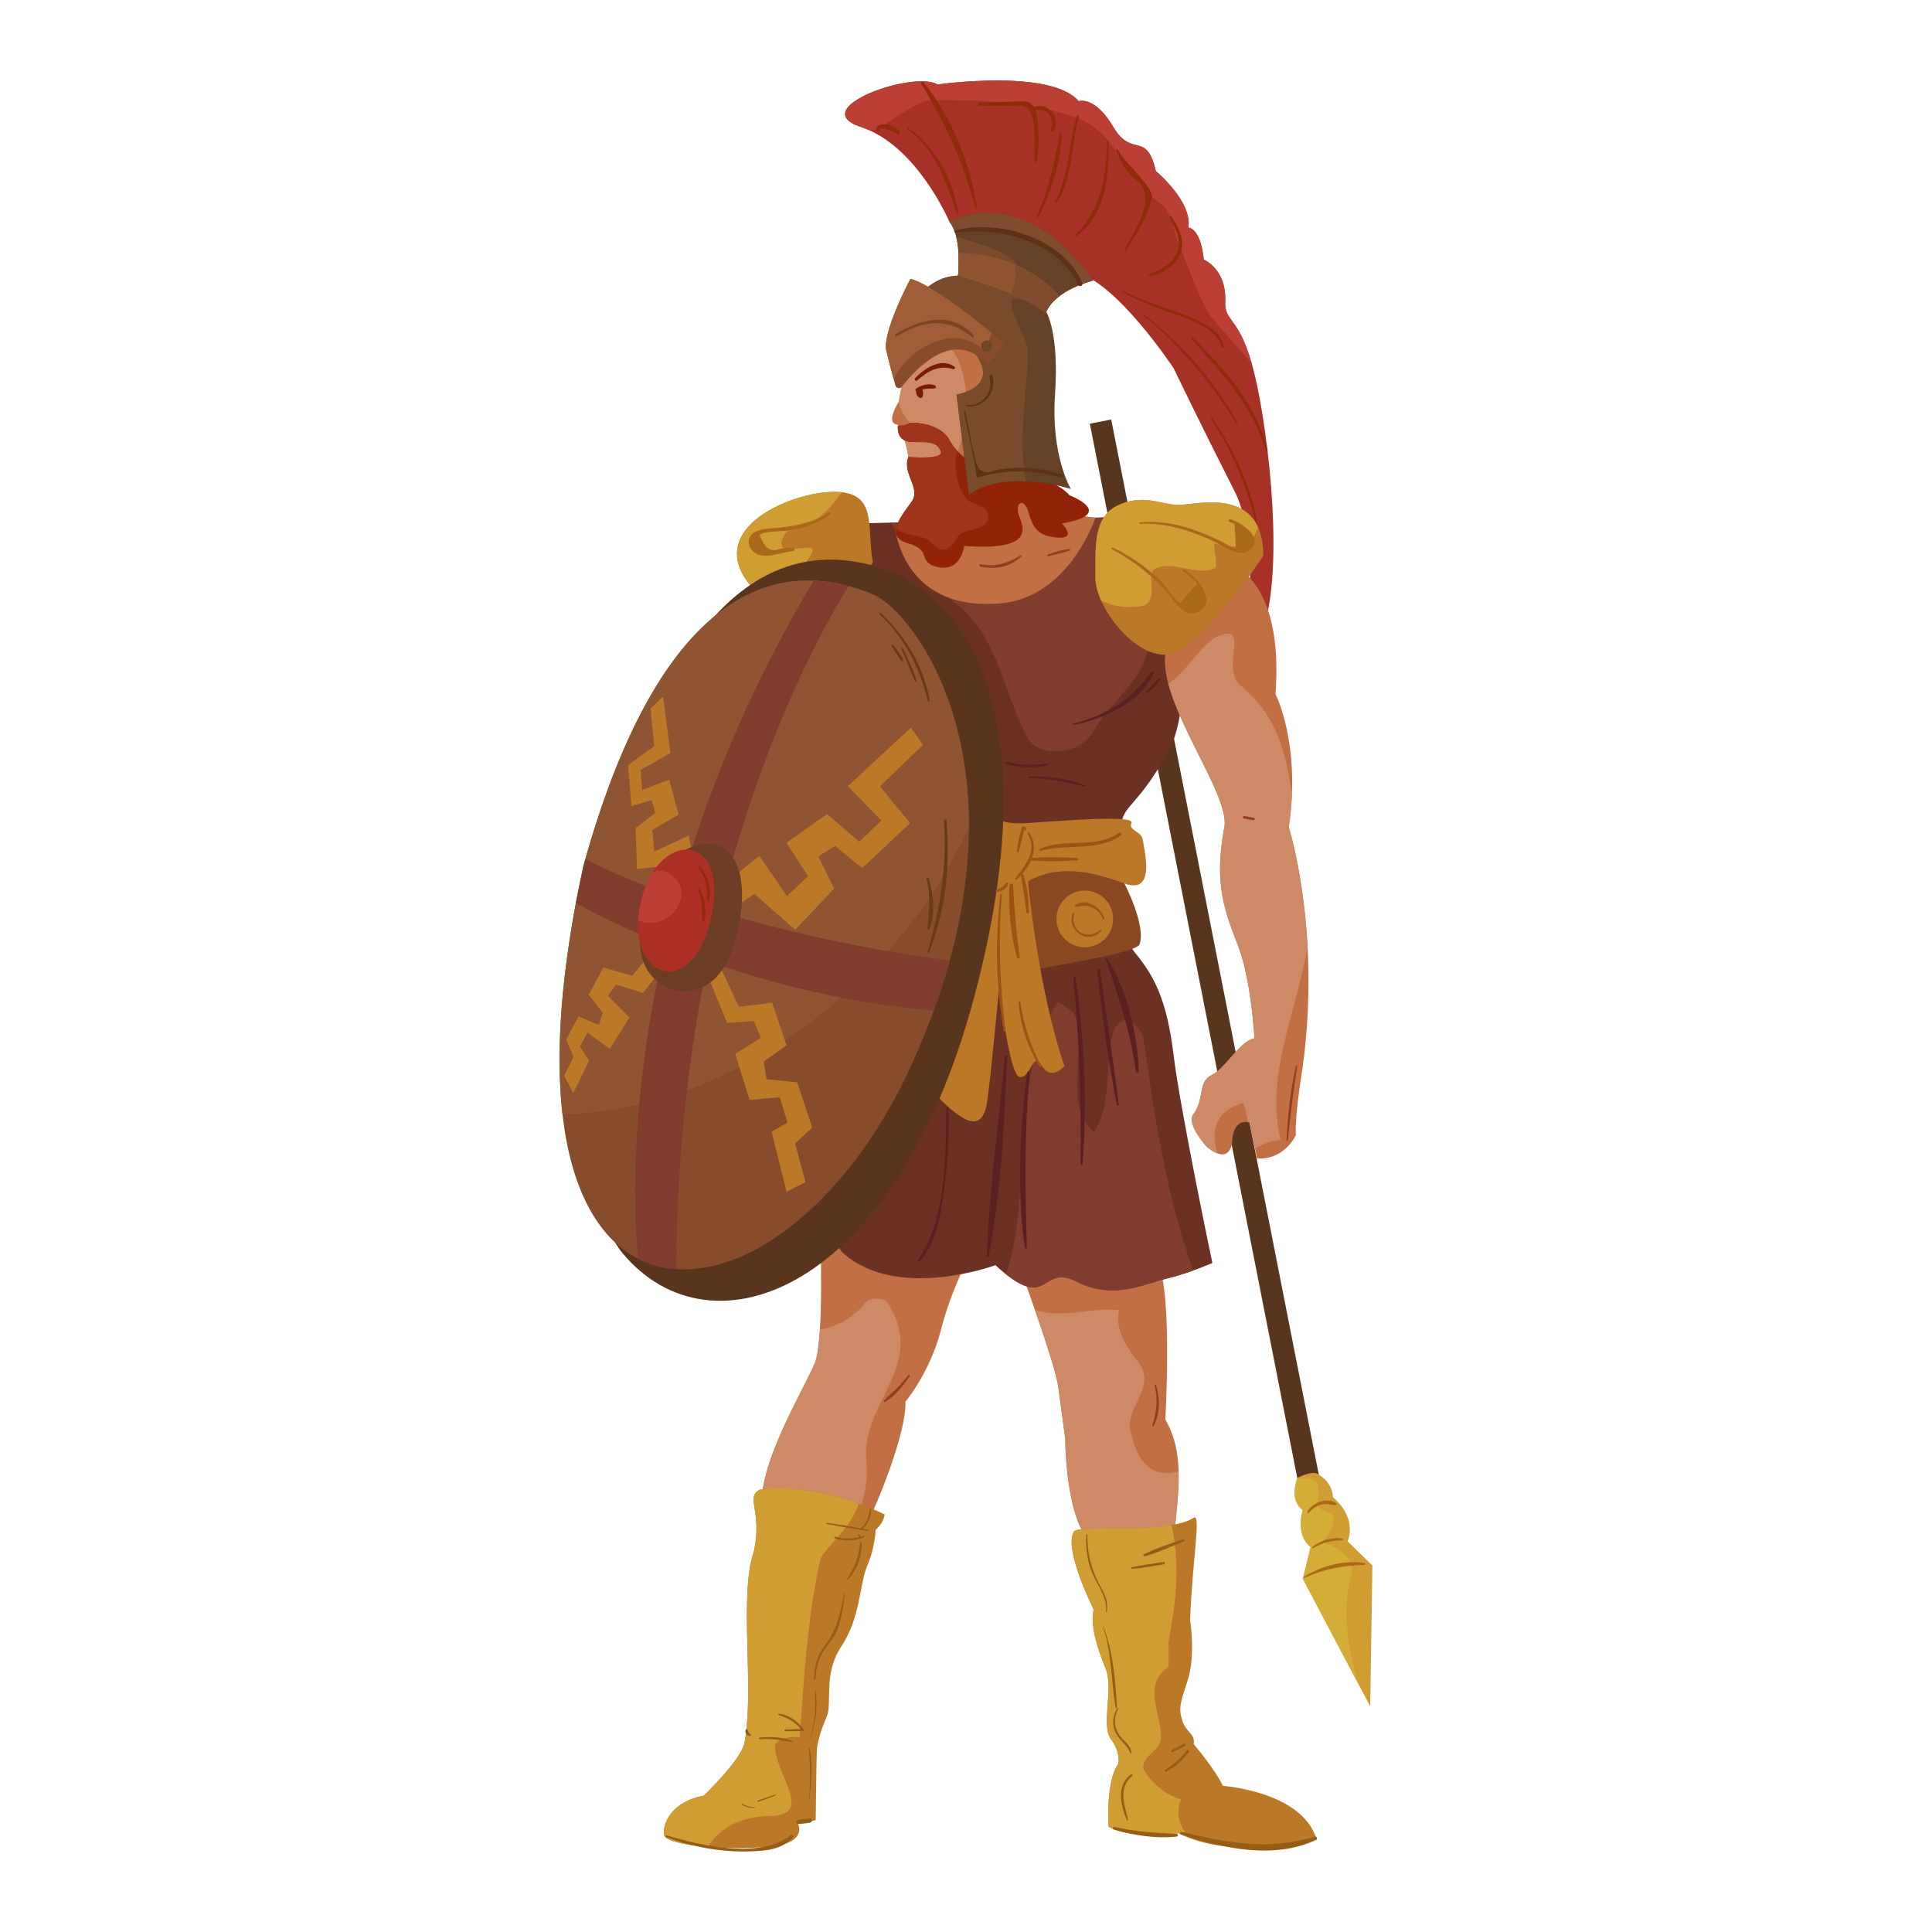 <?xml version="1.0" encoding="utf-8"?>
<!-- Designed by Vexels.com - 2019 All Rights Reserved - https://vexels.com/terms-and-conditions/  -->
<svg version="1.1" id="Layer_1" xmlns="http://www.w3.org/2000/svg" xmlns:xlink="http://www.w3.org/1999/xlink" x="0px" y="0px"
	 viewBox="0 0 1200 1200" enable-background="new 0 0 1200 1200" xml:space="preserve">
<g>
	<g>
		<g>
			
				<rect x="743.197" y="255.329" transform="matrix(0.981 -0.193 0.193 0.981 -101.431 156.125)" fill="#59351E" width="13.529" height="685.832"/>
			<path fill="#D09D33" d="M837.036,957.324c2.418-6.007,2.867-17.22-9.161-27.363c0,0,0.394-8.343-8.424-13.754
				c-3.458-3.698-13.465,1.644-13.465,1.644s-5.924,13.374,3.187,20.108c0,0-4.986,15.246,4.872,22.865l-4.827,19.802l41.83,79.208
				l1.393-87.461L837.036,957.324z"/>
			<path fill="#D4AD36" d="M844.069,1046.619c-6.613-21.869-10.832-44.579-4.943-68.132c2.574-10.296-7.722-18.018-18.018-20.592
				c5.148-5.148,10.379-15.297,5.148-18.018c-13.538-4.488-5.148-7.722-7.722-18.018c-1.873-3.745-7.828-4.752-12.918-3.048
				c-1.138,3.146-4.108,13.483,3.558,19.148c0,0-4.986,15.246,4.872,22.865l-4.827,19.802L844.069,1046.619z"/>
		</g>
		<g>
			<path fill="#A83127" d="M589.67,137.726c0,0-20-47.33-54.908-58.844s32.725-35.387,47.574-26.409c0,0,70.379-10.056,87.609,10.39
				c0,0,9.949-3.687,21.561,16.019c11.612,19.706,20.585,1.843,26.394,27.381c0,0,22.706,18.722,20.236,35.083
				c0,0,7.581,0.115,9.531,19.863c0,0,14.106,5.798,13.342,25.726c-0.721,13.95,9.296,8.742,18.202,45.398
				c8.906,36.656,19.643,127.654,3.161,164.183s4.976-50.991-15.533-91.337s-37.865-76.433-37.865-76.433
				s-36.371-55.106-61.725-59.718C641.895,164.415,589.67,137.726,589.67,137.726z"/>
			<path fill="#BC3F35" d="M576.575,62.136c28.314,0,59.202,0,90.091,10.296c25.74,7.722,30.888,36.036,54.054,54.054
				c7.722,5.148,7.722,18.018,12.87,28.314c5.148,12.87,10.296,28.314,18.018,41.184c8.457,10.336,17.596,19.988,25.923,29.954
				c-8.437-29.687-17.199-25.927-16.523-39.005c0.764-19.928-13.342-25.726-13.342-25.726c-1.949-19.748-9.531-19.863-9.531-19.863
				c2.47-16.361-20.236-35.083-20.236-35.083c-5.809-25.538-14.783-7.675-26.395-27.381c-11.611-19.706-21.561-16.019-21.561-16.019
				c-17.23-20.446-87.609-10.39-87.609-10.39c-14.633-8.847-80.516,14.204-49.032,25.897c-0.175-0.243-0.342-0.5-0.486-0.789
				c0.145,0.29,0.311,0.547,0.486,0.789c0.466,0.173,0.949,0.344,1.458,0.512c1.664,0.549,3.283,1.202,4.878,1.905
				c2.441-0.058,4.826-0.632,6.048-0.632C555.983,72.432,568.853,64.71,576.575,62.136z"/>
		</g>
		<g>
			<path fill="#C26F45" d="M633.513,787.63c0,0,21.66,58.516,23.77,73.595s4.361,32.574,4.361,32.574s0.015,37.867,10.78,57.583
				c10.765,19.715,54.349,25.083,57.636-5.23c3.286-30.313,3.469-47.382-6.257-64.526c0,0,4.588-77.548-4.562-97.166
				C710.092,764.843,633.513,787.63,633.513,787.63z"/>
			<path fill="#C26F45" d="M509.337,763.877c0,0,2.864,67.769-3.299,82.912s-36.758,65.007-32.432,91.17s60.7,17.837,68.198,1.502
				c7.498-16.335,21.307-52.659,20.566-68.8c0,0,15.268-18.276,22.018-44.481c6.75-26.205,18.479-47.453,18.479-47.453
				S529.446,731.414,509.337,763.877z"/>
			<path fill="#CE8966" d="M702.619,890.46c-5.148-15.444,15.527-27.805,5.231-43.249c-7.722-10.296-15.444-20.592-12.87-33.462
				c-16.281-2.035-35.776,5.571-52.132-0.054c6.148,17.648,13.27,39.205,14.435,47.53c2.11,15.079,4.361,32.574,4.361,32.574
				s0.015,37.867,10.78,57.583c10.766,19.715,54.35,25.083,57.636-5.23c1.388-12.801,2.21-23.223,1.978-32.303
				C713.743,918.96,705.951,905.453,702.619,890.46z"/>
			<path fill="#CE8966" d="M537.965,906.414c-2.574-36.036,38.61-59.202,12.87-97.813c-2.574-2.574-10.296-2.574-12.87,0
				c-8.009,10.011-17.583,15.334-28.708,17.211c-0.586,9.197-1.582,16.952-3.219,20.976c-6.163,15.143-36.758,65.007-32.432,91.17
				c3.218,19.459,35.214,19.833,54.492,12.03C536.841,935.768,539.663,918.301,537.965,906.414z"/>
		</g>
		<g>
			<path fill="#6B3123" d="M524.879,325.287l205.403-4.968c0,0,14.869,111.036-4.155,145.591
				c-19.024,34.555-27.906,33.861-29.444,45.168c-1.537,11.308-4.285,65.496,7.951,80.259
				c12.236,14.763,20.076,29.373,24.339,64.191c4.264,34.819,24.059,128.931,24.059,128.931s-14.346,6.36-28.628,9.764
				c-14.281,3.404-32.99,13.395-55.835,1.76s-16.565,20.81-50.294-10.163c0,0-60.137,22.333-94.179-7.128
				S524.879,325.287,524.879,325.287z"/>
			<path fill="#803D2E" d="M592.02,373.592c28.314,20.592,30.888,56.628,46.332,84.943c7.722,12.87,33.462,10.296,41.184-5.148
				c10.296-18.018,30.888-30.888,33.462-51.48c2.459-27.049-6.787-54.098-0.89-81.147l-159.042,3.846
				C563.774,341.504,574.194,357.549,592.02,373.592z"/>
			<path fill="#803D2E" d="M692.406,638.716c-7.722,20.592,0,43.758-12.87,64.35c-20.592-18.018-2.574-51.48-12.87-74.647
				c-2.574,0-7.722-7.722-10.296-5.148c-30.657,51.734-14.256,116.301-31.469,168.227c26.333,20.848,22.457-6.316,43.668,4.486
				c22.845,11.634,41.554,1.643,55.835-1.761c5.896-1.405,11.788-3.312,16.692-5.07c-16.624-46.735-23.665-93.666-30.673-142.716
				C710.424,641.29,700.128,625.846,692.406,638.716z"/>
		</g>
		<g>
			<path fill="#BB7826" d="M542.154,349.268c-4.091-21.768,3.701-44.283-24.78-43.774c-28.481,0.509-83.781,25.125-47.911,61.89
				S542.154,349.268,542.154,349.268z"/>
			<path fill="#D09D33" d="M504.503,342.704c2.574-5.148-12.87,0-18.018-2.574c-2.574-2.574,0-7.722,2.574-10.296
				c15.29-2.184,25.016-11.793,33.903-24.087c-1.693-0.193-3.536-0.289-5.588-0.253c-28.481,0.509-83.781,25.125-47.911,61.89
				c1.145,1.174,2.292,2.249,3.438,3.241C484.99,362.169,498.862,355.865,504.503,342.704z"/>
		</g>
		<path fill="#C26F45" d="M563.536,220.693l-7.139,38.854c0,0,8.031,14.806,8.72,32.84l19.502,11.221l-6.846,23.608l-21.593,1.878
			c0,0,5.016,48.663,61.031,45.917c46.051-0.827,63.161-53.501,63.161-53.501s-34.888-2.862-38.453-17.902
			C638.352,288.567,665.081,135.88,563.536,220.693z"/>
		<path fill="#CE8966" d="M597.168,229.447c-2.262-9.049-8.504-18.091-18.719-20.151c-4.64,3.194-9.59,6.951-14.913,11.396
			l-7.139,38.854c0,0,8.031,14.806,8.72,32.84l17.547,10.096C597.895,281.962,605.018,254.961,597.168,229.447z"/>
		<path fill="#BB7826" d="M471.843,925.297c0,0,32.599-6.146,77.633,15.343c0,0-0.383,5.118-5.616,9.532
			c0,0-0.15,10.524-5.14,22.201c-4.99,11.677-4.117,32.011-16.012,49.992c-11.895,17.981-5.337,34.92-9.351,44.214
			c-4.014,9.293-5.767,16.352-6.007,21.199c-0.24,4.847-0.705,42.722-0.705,42.722l-11.091,2.005c0,0,6.336,11.375-14.859,14.161
			s-67.723,0.763-68.349-7.428c-0.626-8.192,6.301-20.637,24.734-23.894c0,0,23.209-22.131,25.358-32.881
			c6.331-34.643-3.712-91.646,5.891-119.192C473.606,937.959,462.764,930.314,471.843,925.297z"/>
		<path fill="#8A4822" d="M698.4,548.741c0,0,13.842,26.578,9.28,38.141c-5.06,5.74-51.988,12.389-71.12,16.709
			c-19.132,4.32-12.835-59.258-12.835-59.258S674.253,524.944,698.4,548.741z"/>
		<path fill="#BB7826" d="M667.034,951.286c2.881-4.556,58.411,2.108,74.648-8.72c4.28-1.927-1.091,26.681-2.481,63.664
			c0,0,3.486,21.868-1.389,36.983c-4.876,15.115-5.876,17.803-3.439,25.536c2.438,7.733,7.965,7.551,7.07,14.601
			c0,0,13.271,15.568,18.111,25.889c0,0,49.352,3.399,58.234,33.264c0,0-51.324,13.741-85.779-3.854c0,0-31.121,3.839-43.458-4.138
			c0,0-1.928-28.137,6.07-38.981c0,0,1.677-6.971-4.628-15.384c-6.305-8.413,1.855-31.165-3.245-43.714
			c-5.1-12.549-9.843-26.975-7.448-36.689C679.3,999.743,660.345,961.866,667.034,951.286z"/>
		<path fill="#C26F45" d="M765.637,350.397c8.242,4.71,31.03,19.955,26.602,80.695c0,0,15.938,30.816,8.246,82.644
			c0,0,20.155,63.601,8.723,148.387c-5.454,33.937-4.324,42.854-4.324,42.854s-6.669,15.573-24.147,14.577
			c0,0-3.616-18.366-4.494-22.341c-3.261-0.929-10.689-1.221-11.048,13.435c-3.144,13.659-16.224,1.09-16.224,1.09
			s-11.911-13.573-7.959-19.345c7.383-9.589,2.772-20.404,11.555-24.633c8.782-4.229,17.546-21.308,26.644-22.892
			c0,0-2.068-35.921-9.939-56.639c-7.871-20.718-15.583-38.02-8.984-73.519c5.35-20.885-42.902-79.711-36.087-110.746
			S765.637,350.397,765.637,350.397z"/>
		<path fill="#932308" d="M557.618,265.112c-0.224-3.887,25.101-4.908,32.159,8.277s21.744,18.226,29.347,17.698
			c7.603-0.528,34.535,4.755,45.18,16.54c0,0,30.062,11.503-4.754,17.478c0,0,9.761,9.642-2.564,8.805
			c-12.324-0.837-15.346-5.938-18.22-15.822s-9.05-5.752-5.562,2.955c3.487,8.708,6.891,21.042-34.316,18.046
			c0,0-2.165,19.134-20.281,11.931c-7.861-4.484-0.544-9.442-15.071-13.695c-14.527-4.253-3.366-17.267,2.678-25.706
			c6.044-8.439-6.137-17.559-1.966-27.783c0,0,23.061,2.035,19.986-3.785C579.565,267.964,557.618,282.588,557.618,265.112z"/>
		<path fill="#654126" d="M557.477,211.229c0,0,8.58-39.164,37.587-40.033c0,0,2.719-23.559-5.393-33.47
			c0,0,45.912-25.916,89.311,36.556c0,0-23.269,5.729-29.126,19.487c0,0,8.103,12.763,5.441,51.123
			c-2.663,38.36,9.861,58.826,9.861,58.826s-40.211-13.069-63.282,3.436l-7.768-62.111c0,0,29.388-4.254,9.748-27.86
			C584.214,193.577,557.477,211.229,557.477,211.229z"/>
		<path fill="#BB7826" d="M622.143,509.741c7.093,3.123,21.285,0.875,27.702,0.669s55.078-4.526,52.929,0.669
			c-2.148,5.195,6.402,4.735,7.143,10.953c0.741,6.218,8.233,33.961-11.518,26.709c-19.751-7.252-40.313-12.209-59.895-1.43
			c0,0,6.157,66.927,22.601,114.811c0,0-7.846,9.563-13.928,0c-6.082-9.563-6.123,6.319-13.364,6.937s-13.09-57.58-13.09-57.58
			s-4.578,50.499-7.425,71.79c-2.847,21.291-14.623,13.582-28.912,0C570.099,669.688,599.458,499.753,622.143,509.741z"/>
		<path fill="#59351E" d="M548.195,353.117c47.222,15.628,105.644,85.209,56.55,267.399
			c-49.094,182.19-162.877,224.153-218.08,157.836S372.836,295.084,548.195,353.117z"/>
		<circle fill="#BB7826" cx="673.786" cy="570.765" r="17.604"/>
		<path fill="#804C2F" d="M589.67,137.726c1.331,1.627,2.347,3.642,3.155,5.839c29.222-7.356,64.911,4.141,79.576,32.844
			c3.825-1.436,6.581-2.127,6.581-2.127C635.581,111.81,589.67,137.726,589.67,137.726z"/>
		<path fill="#774B2C" d="M638.352,216.577c-2.574-10.296-10.296-20.592-10.296-30.888c2.574,0,7.722,0,10.296,0
			c0-28.314-20.592-30.888-43.758-38.61c-0.288-0.144-0.541-0.325-0.814-0.485c2.851,10.903,1.284,24.603,1.284,24.603
			c-29.007,0.869-37.587,40.032-37.587,40.032s26.738-17.652,46.378,5.954c19.64,23.606-9.747,27.86-9.747,27.86l7.768,62.111
			c10.125-7.243,23.55-8.79,35.43-8.245C631.897,272.616,638.352,243.951,638.352,216.577z"/>
		<path fill="#864C2C" d="M565.509,173.201c0,0-3.886,7.217-7.749,16.186s-7.702,19.692-7.609,26.703c0,0,0.668,2.967,1.751,7.367
			s2.583,10.232,4.245,15.962c0.26,0.896,0.976,1.458,1.769,1.612s1.664-0.102,2.235-0.84c4.003-5.175,12.128-14.56,21.813-19.639
			c9.685-5.079,20.93-5.851,31.174,6.199l5.501-6.597l5.501-6.597c0,0-10.533-9.039-23.128-18.602S573.759,175.301,565.509,173.201z
			"/>
		<path fill="#804C2F" d="M649.855,193.769c1.67-3.924,4.754-7.189,8.308-9.856c-15.49-17.702-39.338-26.64-62.831-26.813
			c0.47,7.602-0.268,14.096-0.268,14.096c-0.033,0.001-0.064,0.006-0.096,0.007c19.091,6.159,39.593,11.139,55.925,24.704
			C650.276,194.438,649.855,193.769,649.855,193.769z"/>
		<path fill="#8F5533" d="M630.376,164.211c-11.006-4.643-23.068-7.023-35.044-7.111c0.47,7.602-0.268,14.096-0.268,14.096
			c-0.033,0.001-0.064,0.006-0.096,0.007c10.925,3.524,22.308,6.669,33.111,11.251C630.439,176.374,631.546,170.292,630.376,164.211
			z"/>
		<path fill="#A05E38" d="M610.893,217.819c2.869-4.152,2.973-7.001,5.238-10.933c-4.081-3.334-9.379-7.573-15.118-11.931
			c-12.595-9.564-27.253-19.653-35.503-21.753c0,0-3.886,7.216-7.749,16.186c-3.863,8.969-7.702,19.691-7.609,26.703
			c0,0,0.668,2.967,1.751,7.367c0.843,3.423,1.941,7.715,3.168,12.149C564.6,215.396,594.203,200.05,610.893,217.819z"/>
		<circle fill="#6D4629" cx="612.906" cy="214.999" r="3.472"/>
		<path fill="#CE8966" d="M812.139,588.156c-2.411-45.2-11.654-74.419-11.654-74.419c1.072-7.224,1.672-14.023,1.933-20.403
			c-3.487-25.488-9.633-50.064-32.791-68.26c-10.296-10.296,5.148-36.036-10.296-30.888c-10.977,1.829-20.657,21.85-33.654,30.514
			c8.434,31.71,38.922,73.178,34.611,90.01c-6.599,35.499,1.113,52.801,8.984,73.519c7.871,20.718,9.939,56.639,9.939,56.639
			c-9.099,1.584-17.862,18.663-26.644,22.892c-8.782,4.229-4.171,15.044-11.554,24.633c-3.952,5.772,7.959,19.345,7.959,19.345
			s3.394,3.256,7.139,4.651c-4.211-14.49-1.092-26.429,16.091-31.339c1.195,3.583,2.379,7.722,2.802,11.899
			c0.453,0.068,0.876,0.16,1.241,0.264c0.541,2.447,2.118,10.343,3.251,16.055c5.088-2.601,10.072-5.052,15.873-5.052
			C785.752,667.348,805.317,628.726,812.139,588.156z"/>
		<path fill="#D09D33" d="M481.337,1127.78c23.166-2.574,0-25.74,0-43.758c2.574-5.148,10.296-5.148,15.444-5.148
			c2.574-38.61,5.148-77.221,12.87-110.683c4.179-8.358,18.532-18.413,23.789-34.293c-36.533-13.322-61.597-8.6-61.597-8.6
			c-9.079,5.017,1.763,12.661-3.514,37.974c-9.603,27.546,0.439,84.548-5.891,119.192c-2.149,10.749-25.358,32.88-25.358,32.88
			c-18.433,3.256-25.36,15.702-24.734,23.894c0.32,4.183,12.616,6.754,27.39,7.901
			C447.421,1134.503,461.017,1127.78,481.337,1127.78z"/>
		<path fill="#D09D33" d="M733.591,1117.484c-10.296-2.574-18.018-10.296-23.166-18.018c-2.574-7.722,10.296-12.87,10.296-18.018
			c2.574-15.444-12.87-33.462,5.148-46.332c0-2.574,0-10.296,0-15.444c4.694-25.819,7.221-47.369,1.78-72.434
			c-22.638,3.901-58.319,0.42-60.614,4.049c-6.689,10.58,12.266,48.456,12.266,48.456c-2.396,9.714,2.348,24.14,7.448,36.689
			c5.1,12.549-3.06,35.3,3.245,43.714c6.305,8.413,4.629,15.384,4.629,15.384c-7.998,10.844-6.07,38.981-6.07,38.981
			c12.337,7.977,43.458,4.138,43.458,4.138c2.121,1.083,4.307,2.045,6.541,2.901
			C733.144,1134.656,729.618,1126.752,733.591,1117.484z"/>
		<path fill="#9F331C" d="M594.223,334.235c1.835-2.607,3.494-3.756,6.731-4.573c5.296-1.337,12.231-1.647,12.69-8.589
			c0.479-7.239-7.526-6.895-11.798-9.905c-5.641-3.975-7.683-14.405-8.29-20.748c-0.197-2.06-0.259-4.046,0.095-6.044
			c0.319-1.801,1.486-3.915-0.055-5.525c-1.538-1.606-2.768-3.499-3.819-5.462c-3.529-6.593-11.625-9.634-18.81-10.541
			c-7.186-0.907-13.461,0.32-13.349,2.264c0,8.738,5.487,9.451,11.557,9.491c6.07,0.039,12.724-0.595,15.058,5.449
			c1.538,2.91-3.459,3.856-8.839,4.074c-5.381,0.219-11.146-0.29-11.146-0.29c-2.085,5.112-0.083,9.948,1.685,14.561
			c1.768,4.613,3.303,9.003,0.281,13.222c-3.385,4.727-6.844,9.231-9.185,14.608c-1.797,4.13,7.431,5.674,9.966,6.128
			c3.7,0.663,7.937,1.394,10.723,4.132c3.716,3.652,6.703,5.224,9.307,4.798c3.446-0.564,5.135-3.985,6.888-6.598
			C594.016,334.532,594.12,334.381,594.223,334.235z"/>
		<path fill="#C26F45" d="M558.205,249.704c0,0-7.381,11.263-2.347,13.621c5.035,2.359,9.171-0.76,9.171-0.76
			S560.407,258.177,558.205,249.704z"/>
		<path fill="#864C2C" d="M541.804,369.023c27.781,11.356,105.303,116.072,23.705,293.809S293.446,855.504,362.274,538.158
			C401.142,397.174,463.192,336.888,541.804,369.023z"/>
		<path fill="#8F5533" d="M601.804,513.512c0.196-86.561-41.239-136.819-60-144.488c-78.613-32.136-140.662,28.15-179.53,169.134
			c-14.009,64.592-17.272,115.412-12.902,153.902C455.833,689.964,559.582,608.8,601.804,513.512z"/>
		<g>
			<g>
				<polygon fill="#BB7826" points="447.056,551.372 471.632,531.632 488.774,556.551 501.875,544.229 488.474,523.467 
					513.667,505.596 533.717,522.839 547.358,509.659 526.627,488.283 565.794,451.934 573.271,462.659 546.557,488.422 
					565.22,511.217 535.533,539.183 518.65,525.434 508.297,531.961 518.102,551.931 493.908,577.484 468.589,555.247 
					445.063,570.801 				"/>
				<polygon fill="#BB7826" points="433.457,546.238 427.735,519.102 406.408,528.899 405.098,515.465 421.509,506.022 
					415.64,484.253 398.852,490.703 397.863,478.277 416.396,467.7 411.839,432.653 404.106,440.053 406.335,463.49 
					390.125,475.224 392.154,500.755 404.701,496.954 407.034,504.854 394.761,514.449 395.634,539.658 417.83,537.411 
					424.328,560.939 				"/>
				<polygon fill="#BB7826" points="434.971,594.575 451.549,635.305 468.3,634.245 472.608,644.575 456.65,654.58 465.566,683.14 
					484.338,681.602 489.153,697.285 479.262,702.874 488.554,740.292 500.344,734.208 493.839,710.178 504.528,700.422 
					495.158,672.202 476.097,670.35 474.379,659.355 488.554,649.203 479.552,622.778 458.926,625.337 443.046,591.548 				"/>
				<polygon fill="#BB7826" points="429.758,578.298 399.408,616.693 382.533,611.515 377.623,618.495 390.998,631.994 
					378.738,651.393 364.872,641.422 360.212,650.036 365.893,658.794 356.088,679.007 350.492,668.206 356.215,656.333 
					351.645,645.691 359.29,631.307 371.862,636.669 374.455,629.128 365.632,617.888 374.768,600.946 392.674,606.093 
					417.397,575.768 				"/>
				<path fill="#803D2E" d="M527.103,364.068c-15.135,24.273-54.029,93.669-80.541,202.086c-2.419,9.961-4.762,20.232-6.95,30.862
					c-11.429,55.187-19.279,119.177-19.589,191.275c-8.288-0.566-16.19-2.677-23.526-6.409
					c-2.806-23.655-6.203-97.169,16.602-194.879h0.026c2.214-9.575,4.711-19.382,7.49-29.395
					c16.526-59.923,42.961-127.285,84.763-196.938C512.457,360.928,519.715,362.061,527.103,364.068z"/>
				<path fill="#803D2E" d="M589.883,596.58c-2.728,10.064-6.023,20.438-9.91,31.12h-0.026
					c-54.235-4.685-102.24-17.246-140.336-30.682c-9.473-3.295-18.302-6.667-26.487-10.013h-0.026
					c-25.586-10.373-44.633-20.206-55.419-26.178l0.129-0.592l5.637-26.255l0.077-0.36c18.198,9.163,37.555,17.117,57.092,23.99
					c8.623,3.063,17.323,5.894,25.946,8.546C504.966,584.018,561.286,592.873,589.883,596.58z"/>
			</g>
			<g>
				<path fill="#6B3E23" d="M398.223,592.622c5.478,27.466,45.535,36.565,57.982-6.772c12.152-42.309-0.129-69.837-27.078-59.52
					C402.178,536.647,394.491,573.91,398.223,592.622z"/>
				<path fill="#AC2F27" d="M442.992,562.356c6.545-46.369-35.305-45.425-45.015-1.937
					C386.897,610.042,434.286,624.035,442.992,562.356z"/>
				<path fill="#BC3E36" d="M416.986,543.478c-4.278-3.208-8.104-3.281-11.493-1.746c-3.185,4.951-5.838,11.167-7.517,18.687
					c-0.903,4.047-1.383,7.829-1.561,11.38C416.997,579.495,432.425,553.77,416.986,543.478z"/>
			</g>
		</g>
		<g>
			<path fill="#BB7826" d="M680.371,358.311c0.319-15.441-2.181-36.316,13.272-44.063c15.453-7.746,26.755-1.187,37.258-0.631
				c10.502,0.556,53.608-13.183,53.77,31.621c0,0-30.05,45.586-51.816,58.725C711.089,417.102,679.948,378.769,680.371,358.311z"/>
			<path fill="#D09D33" d="M710.424,376.166c10.296-5.148,0-20.592,7.722-23.166c10.296-5.148,25.74,5.148,36.036,0
				c2.574,0,0-10.296,0-15.444c14.475,4.136,23.952,1.605,27.125-10.218c-10.348-22.67-41.664-13.258-50.408-13.72
				c-10.502-0.556-21.804-7.116-37.257,0.631c-15.453,7.747-12.952,28.622-13.272,44.063c-0.089,4.292,1.225,9.372,3.536,14.597
				C692.132,377.205,701.276,377.996,710.424,376.166z"/>
		</g>
	</g>
	<g>
		<g>
			<path fill="#781C06" d="M569.736,236.265c6.627-5.831,13.237-9.695,22.229-7.026c0.868,0.258,1.739-0.877,0.871-1.487
				c-8.361-5.877-18.392,0.971-24.375,7.021C567.584,235.66,568.775,237.111,569.736,236.265L569.736,236.265z"/>
		</g>
		<g>
			<path fill="#781C06" d="M569.701,242.95c1.925-0.646,3.861-1.272,5.888-1.494c1.658-0.182,3.323,0.074,4.963-0.188
				c0.742-0.119,1.132-1.326,0.381-1.721c-3.551-1.868-8.999-0.368-12.02,1.953C568.156,242.082,568.803,243.251,569.701,242.95
				L569.701,242.95z"/>
		</g>
		<g>
			<path fill="#781C06" d="M569.744,241.496c-1.464,1.711-0.623,4.36,1.215,5.435c0.68,0.397,1.896,0.342,2.135-0.623
				c0.358-1.445,0.421-2.867-0.206-4.251c-0.608-1.343-2.954-0.833-2.595,0.723c0.236,1.023,0.343,1.842,0.098,2.874
				c0.741-0.329,1.482-0.659,2.223-0.988c-0.972-0.554-0.984-1.316-0.913-2.399C571.767,241.302,570.362,240.774,569.744,241.496
				L569.744,241.496z"/>
		</g>
	</g>
	<g>
		<g>
			<path fill="#7A4622" d="M556.916,208.876c16.284-9.584,31.183-12.194,46.893,0.478c0.728,0.587,1.598-0.374,0.978-1.058
				c-13.937-15.371-33.233-10.115-48.664-0.653C555.316,208.138,556.106,209.352,556.916,208.876L556.916,208.876z"/>
		</g>
		<g>
			<path fill="#5D3215" d="M598.78,256.039c2.476,13.27,6.015,26.516,7.81,39.879c0.053,0.398,0.374,0.741,0.813,0.615
				c17.366-5.008,34.528-5.124,51.802,0.39c1.428,0.456,1.97-1.83,0.536-2.272c-13.244-4.083-27.11-5.411-40.783-2.748
				c-1.525,0.297-4.534,1.638-6.125,1.494c-6.083-0.549-6.378-5.92-7.71-10.93c-2.306-8.676-3.556-17.795-5.437-26.579
				C599.563,255.313,598.671,255.455,598.78,256.039L598.78,256.039z"/>
		</g>
		<g>
			<path fill="#5D3215" d="M600.331,252.482c5.138,0.378,10.266-1.55,13.481-5.688c2.784-3.584,4.393-9.735,2.233-13.938
				c-0.356-0.693-1.454-0.24-1.387,0.473c0.461,4.911,1.036,8.789-2.203,13.024c-2.882,3.768-7.339,5.558-12.023,5.365
				C599.945,251.698,599.831,252.445,600.331,252.482L600.331,252.482z"/>
		</g>
		<g>
			<path fill="#5D3215" d="M593.479,144.549c26.407-4.173,64.34,5.508,76.226,32.369c0.732,1.655,3.246,0.507,2.555-1.162
				c-11.419-27.567-52.203-40.024-79.023-32.591C592.481,143.376,592.673,144.677,593.479,144.549L593.479,144.549z"/>
		</g>
	</g>
	<g>
		<g>
			<path fill="#8F2A0A" d="M606.725,128.246c-4.224-27.295-15.682-55.604-33.173-77.144c-0.657-0.81-1.856,0.036-1.321,0.928
				c14.836,24.731,26.026,48.516,33.381,76.473C605.801,129.221,606.837,128.968,606.725,128.246L606.725,128.246z"/>
		</g>
		<g>
			<path fill="#8F2A0A" d="M563.572,80.23c17.774,13.079,23.536,31.813,30.448,51.685c0.263,0.757,1.339,0.479,1.202-0.312
				c-3.533-20.325-13.835-40.32-31.116-52.121C563.618,79.149,563.094,79.879,563.572,80.23L563.572,80.23z"/>
		</g>
		<g>
			<path fill="#8F2A0A" d="M668.947,71.868c-5.373,17.852-4.946,36.67-13.561,53.581c-0.288,0.566,0.477,1.134,0.844,0.569
				c10.395-15.965,8.897-35.985,13.838-53.824C670.268,71.471,669.164,71.146,668.947,71.868L668.947,71.868z"/>
		</g>
		<g>
			<path fill="#8F2A0A" d="M644.907,134.894c8.07-15.71,13.993-33.784,14.488-51.568c0.018-0.639-1.02-0.844-1.144-0.177
				c-3.308,17.849-7.072,34.592-14.299,51.289C643.715,134.985,644.631,135.431,644.907,134.894L644.907,134.894z"/>
		</g>
		<g>
			<path fill="#8F2A0A" d="M693.221,93.373c3.913,9.034,5.99,13.132,13,18.943c12.802,10.612-1.579,30.893-7.518,42.382
				c-0.349,0.674,0.621,1.284,1.019,0.618c5.507-9.195,12.192-19.176,14.991-29.584c1.078-4.008,1.301-3.658-0.412-7.546
				c-0.839-1.904-4.194-5.797-5.553-7.502c-4.796-6.016-10.513-10.909-14.534-17.823C693.851,92.236,692.936,92.715,693.221,93.373
				L693.221,93.373z"/>
		</g>
		<g>
			<path fill="#8F2A0A" d="M726.473,135.652c4.041,6.768,7.915,14.058,4.246,21.912c-3.328,7.126-10.328,9.945-17.048,12.969
				c-0.557,0.251-0.237,1.068,0.333,0.98c8.178-1.265,16.063-6.126,19.126-14.109c3.164-8.248-1.02-15.805-5.308-22.726
				C727.254,133.76,725.93,134.742,726.473,135.652L726.473,135.652z"/>
		</g>
		<g>
			<path fill="#8F2A0A" d="M697.13,181.338c8.055,4.595,16.479,8.083,25.19,11.272c12.406,4.542,32.121,9.105,36.587,23.043
				c0.235,0.733,1.285,0.475,1.158-0.283c-1.406-8.407-8.007-12.258-15.289-15.845c-15.292-7.533-32.2-10.971-47.356-18.874
				C696.99,180.427,696.722,181.105,697.13,181.338L697.13,181.338z"/>
		</g>
		<g>
			<path fill="#8F2A0A" d="M710.236,196.019c23.127,18.827,41.696,41.375,57.464,66.605c0.331,0.53,1.214,0.144,0.898-0.425
				c-14.46-26.081-34.603-48.298-57.901-66.765C710.322,195.136,709.864,195.716,710.236,196.019L710.236,196.019z"/>
		</g>
		<g>
			<path fill="#8F2A0A" d="M752.107,260.152c13.083,19.8,21.534,40.909,27.844,63.678c0.15,0.541,0.996,0.437,0.883-0.141
				c-4.542-23.115-14.59-44.629-27.697-64.087C752.722,258.987,751.692,259.524,752.107,260.152L752.107,260.152z"/>
		</g>
		<g>
			<path fill="#8F2A0A" d="M787.299,279.751c-6.894-28.157-26.081-50.226-46.447-69.941c-0.45-0.436-1.188,0.152-0.759,0.642
				c18.566,21.165,38.243,41.766,46.138,69.53C786.422,280.653,787.468,280.44,787.299,279.751L787.299,279.751z"/>
		</g>
		<g>
			<path fill="#8F2A0A" d="M687.627,87.898c-0.56,22.241-3.503,41.551-19.611,58.044c-0.421,0.431,0.095,1.082,0.6,0.729
				c18.427-12.895,20.158-38.219,19.977-58.698C688.587,87.359,687.643,87.267,687.627,87.898L687.627,87.898z"/>
		</g>
		<g>
			<path fill="#8F2A0A" d="M545.928,80.78c0.401-3.223,10.184,1.669,11.252,2.296c1.159,0.681,2.247-0.914,1.364-1.841
				c-2.623-2.751-6.715-4.386-10.556-3.957c-1.877,0.21-4.192,1.395-3.497,3.593C544.706,81.553,545.834,81.533,545.928,80.78
				L545.928,80.78z"/>
		</g>
		<g>
			<path fill="#8F2A0A" d="M608.223,65.666c5.514,0.063,11.027,0.128,16.541,0.081c5.566-0.047,12.485-1.656,15.274,4.059
				c4.156,8.518,1.942,20.898,2.625,30.12c0.054,0.735,1.221,0.934,1.348,0.134c0.965-6.071,1.277-12.326,0.881-18.463
				c-0.301-4.668-0.451-12.716-3.787-16.541c-2.274-2.607-5.34-2.154-8.513-2.081c-8.152,0.187-16.292,0.47-24.438,0.846
				C607.109,63.868,607.168,65.654,608.223,65.666L608.223,65.666z"/>
		</g>
		<g>
			<path fill="#8F2A0A" d="M642.164,68.937c3.07-1.519,6.904-0.703,9.154,1.89c2.637,3.037,2.134,6.71,1.401,10.299
				c-0.161,0.79,0.994,1.313,1.468,0.648c5.927-8.314-4.164-19.819-13.046-14.712C639.945,67.749,640.932,69.546,642.164,68.937
				L642.164,68.937z"/>
		</g>
	</g>
	<g>
		<g>
			<path fill="#683B17" d="M546.261,381.423c15.637,14.954,24.932,33.002,29.988,53.875c0.191,0.787,1.34,0.466,1.202-0.312
				c-3.718-20.999-14.959-39.755-30.403-54.248C546.564,380.284,545.774,380.958,546.261,381.423L546.261,381.423z"/>
		</g>
		<g>
			<path fill="#683B17" d="M559.953,403.412c3.056,6.485,5.464,13.215,8.378,19.753c0.218,0.489,1.069,0.249,0.916-0.29
				c-1.958-6.898-5.177-13.532-8.319-19.957C560.618,402.283,559.654,402.777,559.953,403.412L559.953,403.412z"/>
		</g>
		<g>
			<path fill="#683B17" d="M553.929,401.482c1.928,2.975,3.658,6.471,6.11,9.042c0.472,0.495,1.206-0.08,0.942-0.672
				c-1.429-3.212-3.949-6.12-5.934-9.016C554.582,400.157,553.474,400.78,553.929,401.482L553.929,401.482z"/>
		</g>
		<g>
			<path fill="#683B17" d="M586.314,509.859c2.021,28.17-2.474,54.531-10.187,81.489c-0.128,0.447,0.497,0.746,0.687,0.29
				c10.723-25.767,13.439-54.292,11.06-81.913C587.786,508.721,586.241,508.852,586.314,509.859L586.314,509.859z"/>
		</g>
		<g>
			<path fill="#683B17" d="M575.508,545.917c2.745,10.697,1.378,19.994,0.614,30.711c-0.058,0.815,1.05,0.772,1.297,0.146
				c3.792-9.601,2.157-21.602-0.539-31.294C576.63,544.582,575.278,545.023,575.508,545.917L575.508,545.917z"/>
		</g>
		<g>
			<path fill="#8F2A0A" d="M433.71,538.838c4.586,6.047,6.094,13.201,5.609,20.668c-0.029,0.45,0.678,0.685,0.813,0.201
				c2.163-7.786-0.322-15.618-5.663-21.51C434.037,537.72,433.325,538.33,433.71,538.838L433.71,538.838z"/>
		</g>
		<g>
			<path fill="#8F2A0A" d="M433.488,552.866c2.809,6.137,2.989,12.044,2.554,18.669c-0.053,0.813,1.178,0.857,1.373,0.127
				c1.742-6.516,0.154-13.52-2.826-19.422C434.217,551.504,433.154,552.136,433.488,552.866L433.488,552.866z"/>
		</g>
	</g>
	<g>
		<g>
			<path fill="#9E5213" d="M695.042,517.308c-14.665,10.207-33.497,2.879-49.211,10.001c-0.691,0.313-0.192,1.404,0.511,1.201
				c16.346-4.712,35.528,0.787,49.976-9.711C697.348,518.05,696.064,516.597,695.042,517.308L695.042,517.308z"/>
		</g>
		<g>
			<path fill="#9E5213" d="M638.385,518.108c6.414,10.458-1.768,19.375-7.691,27.39c-0.401,0.542,0.419,1.161,0.895,0.733
				c7.87-7.079,14.462-18.678,7.932-28.789C639.063,516.732,637.941,517.383,638.385,518.108L638.385,518.108z"/>
		</g>
		<g>
			<path fill="#9E5213" d="M619.302,554.05c2.507-0.293,6.842-2.21,6.738-5.305c-0.013-0.395-0.469-0.791-0.858-0.529
				c-0.955,0.643-1.589,1.721-2.464,2.477c-1.039,0.898-2.255,1.468-3.603,1.703C618.068,552.578,618.228,554.176,619.302,554.05
				L619.302,554.05z"/>
		</g>
		<g>
			<path fill="#9E5213" d="M637.319,515.822c0.509-1.38-0.294-2.288-1.651-2.68c-0.289-0.083-0.736,0.13-0.833,0.424
				c-1.591,4.786-2.656,10.116-3.283,15.115c-0.089,0.711,0.989,0.792,1.195,0.168c0.865-2.621,1.451-5.345,2.117-8.023
				c0.264-1.06,0.542-2.118,0.776-3.185c0.104-0.455,0.197-0.912,0.28-1.371c-0.099-1.254,0.196-1.461,0.886-0.62
				C636.73,515.945,637.21,516.116,637.319,515.822L637.319,515.822z"/>
		</g>
		<g>
			<path fill="#9E5213" d="M634.159,543.777c1.108,7.633,2.613,15.163,3.312,22.86c0.095,1.045,1.635,0.869,1.607-0.16
				c-0.217-7.752-0.987-15.625-3.381-23.045C635.423,542.582,634.028,542.876,634.159,543.777L634.159,543.777z"/>
		</g>
		<g>
			<path fill="#9E5213" d="M628.953,552.755c0.105-0.951,0.21-1.902,0.314-2.853c0.156-1.417-2.186-1.436-2.264,0.04
				c-0.792,14.872,0.766,30.217,4.546,44.619c0.3,1.143,2.01,0.897,1.837-0.311c-2.132-14.819-3.43-29.39-4.118-44.348
				c-0.74,0.11-1.481,0.221-2.221,0.331c0.144,0.809,0.288,1.618,0.432,2.427C627.612,553.414,628.852,553.67,628.953,552.755
				L628.953,552.755z"/>
		</g>
		<g>
			<path fill="#9E5213" d="M621.331,555.611c-3.182,28.249-2.861,56.798,2.152,84.819c0.117,0.652,1.077,0.449,0.999-0.195
				c-3.396-28.209-4.544-56.185-2.262-84.537C622.267,555.126,621.396,555.038,621.331,555.611L621.331,555.611z"/>
		</g>
		<g>
			<path fill="#9E5213" d="M646.711,661.913c-6.966-12.565-10.704-25.505-12.987-39.648c-0.088-0.542-1.012-0.517-0.984,0.056
				c0.695,14.319,5.593,27.932,12.922,40.16C646.056,663.137,647.085,662.587,646.711,661.913L646.711,661.913z"/>
		</g>
		<g>
			<path fill="#9E5213" d="M641.053,534.503c9.216,0.681,18.832,0.474,28.053-0.116c0.93-0.059,0.828-1.356-0.064-1.414
				c-9.196-0.603-18.765-0.758-27.961-0.12C640.155,532.917,640.103,534.433,641.053,534.503L641.053,534.503z"/>
		</g>
		<g>
			<path fill="#9E5213" d="M666.139,567.602c-3.666,10.929,10.843,19.971,18.095,10.094c0.272-0.37-0.223-0.74-0.54-0.438
				c-3.222,3.067-8.125,4.369-12.205,2.134c-3.991-2.186-5.527-7.275-4.333-11.464C667.344,567.269,666.359,566.947,666.139,567.602
				L666.139,567.602z"/>
		</g>
		<g>
			<path fill="#9E5213" d="M685.895,570.344c-1.947-6.692-11.629-13.169-18.126-8.061c-0.457,0.359-0.021,1.02,0.479,0.942
				c3.508-0.549,6.441-1.151,9.873,0.333c3.196,1.382,5.645,3.821,6.836,7.09C685.149,571.173,686.053,570.886,685.895,570.344
				L685.895,570.344z"/>
		</g>
	</g>
	<g>
		<g>
			<path fill="#5B2121" d="M666.935,450.35c18.371-3.872,41.378-13.778,49.63-32.087c0.445-0.988-1.087-1.767-1.679-0.879
				c-11.202,16.807-28.696,27.279-48.123,32.013C666.161,449.543,666.32,450.479,666.935,450.35L666.935,450.35z"/>
		</g>
		<g>
			<path fill="#5B2121" d="M719.25,421.729c-2.145,2.994-4.774,5.675-7.645,7.978c-0.548,0.44,0.156,1.182,0.706,0.801
				c3.227-2.233,5.866-4.934,8.139-8.128C720.959,421.666,719.755,421.024,719.25,421.729L719.25,421.729z"/>
		</g>
		<g>
			<path fill="#5B2121" d="M625.078,474.559c8.563,2.266,17.498,2.933,26.148,0.75c0.675-0.17,0.458-1.127-0.218-1.045
				c-8.693,1.046-17.073,1.103-25.62-1.035C624.535,473.015,624.228,474.334,625.078,474.559L625.078,474.559z"/>
		</g>
		<g>
			<path fill="#5B2121" d="M639.168,483.26c11.819,0.207,23.21,2.388,34.605,5.384c0.544,0.143,0.864-0.629,0.314-0.838
				c-11.225-4.26-22.915-5.78-34.891-5.714C638.446,482.097,638.413,483.247,639.168,483.26L639.168,483.26z"/>
		</g>
		<g>
			<path fill="#5B2121" d="M686.789,595.553c7.817,23.401,15.448,45.214,18.696,69.881c0.143,1.083,2,0.993,1.942-0.126
				c-1.231-23.486-7.066-50.181-19.826-70.269C687.282,594.537,686.631,595.081,686.789,595.553L686.789,595.553z"/>
		</g>
		<g>
			<path fill="#5B2121" d="M681.487,602.648c3.022,27.941,6.744,56.014,12.19,83.593c0.137,0.694,1.336,0.553,1.245-0.166
				c-3.536-27.935-7.817-55.805-11.644-83.706C683.12,601.209,681.362,601.49,681.487,602.648L681.487,602.648z"/>
		</g>
		<g>
			<path fill="#5B2121" d="M666.555,607.448c4.001,38.525,4.988,76.839,4.542,115.543c-0.01,0.86,1.251,0.807,1.316-0.023
				c3.007-38.432,0.997-77.508-4.3-115.654C667.976,606.324,666.45,606.438,666.555,607.448L666.555,607.448z"/>
		</g>
		<g>
			<path fill="#5B2121" d="M624.164,656.123c-3.891,40.955-9.706,82.495-11.25,123.584c-0.027,0.707,1.108,0.869,1.246,0.158
				c7.798-40.148,9.707-82.806,11.378-123.615C625.569,655.474,624.239,655.335,624.164,656.123L624.164,656.123z"/>
		</g>
		<g>
			<path fill="#5B2121" d="M637.988,666.151c-4.626,35.68-6.38,72.933-1.535,108.682c0.115,0.852,1.392,0.857,1.365-0.043
				c-1.057-36.379-1.625-72.093,1.816-108.395C639.734,665.337,638.127,665.081,637.988,666.151L637.988,666.151z"/>
		</g>
		<g>
			<path fill="#5B2121" d="M587.69,688.166c-0.088,30.445,0.026,68.412-17.481,94.565c-0.394,0.589,0.517,1.304,0.992,0.769
				c10.553-11.871,12.852-27.717,15.003-42.959c2.457-17.419,3.377-34.895,2.973-52.472
				C589.155,687.105,587.693,687.213,587.69,688.166L587.69,688.166z"/>
		</g>
	</g>
	<g>
		<g>
			<path fill="#AA6919" d="M514.871,318.372c-9.376,6.137-20.075,8.128-31.062,9.441c-4.805,0.574-13.706,0.088-17.23,4.519
				c-2.739,3.443-1.721,7.669,1.443,10.421c6.327,5.503,18.215-0.13,24.762-0.477c0.931-0.049,0.953-1.498,0.039-1.625
				c-4.081-0.569-3.134-0.732-7.286,0.035c-0.699,0.119-1.39,0.281-2.071,0.486c-5.177,1.792-9.061-1.226-11.652-9.054
				c4.296-2.573,13.726-1.875,18.606-2.677c9.235-1.519,17.631-4.302,25.265-9.821C516.46,319.06,515.678,317.844,514.871,318.372
				L514.871,318.372z"/>
		</g>
		<g>
			<path fill="#AA6919" d="M708.05,325.406c15.967-0.83,30.788,3.908,45.135,10.478c5.317,2.435,15.486,10.351,21.983,6.435
				c11.915-7.181-4.557-18.212-11.168-19.806c-0.887-0.214-1.298,1.181-0.465,1.531c1.095,0.459,2.19,0.919,3.285,1.378
				c0.277,5.041,0.555,10.083,0.832,15.124c-1.074,0.528-8.286-3.869-9.69-4.533c-6.152-2.909-12.406-5.676-18.889-7.769
				c-10.241-3.305-20.459-4.655-31.194-3.791C707.25,324.504,707.441,325.438,708.05,325.406L708.05,325.406z"/>
		</g>
		<g>
			<path fill="#AA6919" d="M690.596,341.054c13.426,7.255,25.544,16.619,35.466,28.261c3.776,4.431,8.699,13.473,16.037,11.4
				c16.269-4.596,0.903-23.529-6.84-27.234c-0.571-0.273-1.304,0.452-0.752,0.943c1.775,1.577,2.173,1.76,3.702,3.068
				c2.036,1.385,3.874,3.011,5.513,4.879c-3.581,4.048-7.162,8.096-10.743,12.144c-2.079-0.231-9.625-11.355-11.617-13.322
				c-8.853-8.744-19.034-15.606-30.161-21.107C690.554,339.766,689.941,340.701,690.596,341.054L690.596,341.054z"/>
		</g>
		<g>
			<path fill="#AA6919" d="M810.096,980.104c12.453-5.756,23.676-7.657,37.378-8.074c0.635-0.019,0.874-1.058,0.173-1.17
				c-12.906-2.06-26.951,1.701-37.859,8.655C809.471,979.716,809.749,980.264,810.096,980.104L810.096,980.104z"/>
		</g>
		<g>
			<path fill="#AA6919" d="M815.779,961.608c5.508-3.58,11.198-4.752,17.68-4.895c0.737-0.016,0.738-1.002,0.041-1.117
				c-6.491-1.075-13.141,1.258-18.293,5.15C814.742,961.097,815.281,961.932,815.779,961.608L815.779,961.608z"/>
		</g>
		<g>
			<path fill="#AA6919" d="M812.884,939.597c2.116-2.406,4.685-4.308,7.832-5.102c3.064-0.773,5.618-0.009,8.625,0.449
				c0.631,0.096,1.261-0.781,0.638-1.234c-5.61-4.075-14.807-0.335-17.918,5.184C811.778,939.394,812.454,940.086,812.884,939.597
				L812.884,939.597z"/>
		</g>
	</g>
	<g>
		<g>
			<g>
				<path fill="#955D16" d="M734.831,956.009c-8.146,2.91-16.572,5.538-24.349,9.353c-0.756,0.371-0.153,1.514,0.604,1.295
					c8.265-2.394,16.222-6.023,24.166-9.296C736.081,957.019,735.701,955.698,734.831,956.009L734.831,956.009z"/>
			</g>
			<g>
				<path fill="#955D16" d="M722.825,970.222c-6.654,0.994-13.415,1.739-19.956,3.345c-0.562,0.138-0.434,0.922,0.141,0.883
					c6.667-0.459,13.279-1.775,19.868-2.838C723.746,971.471,723.716,970.089,722.825,970.222L722.825,970.222z"/>
			</g>
			<g>
				<path fill="#955D16" d="M735.64,1083.042c-2.768,1.241-5.423,2.647-8.074,4.116c-0.725,0.402-0.104,1.433,0.626,1.101
					c2.721-1.236,5.4-2.507,8.014-3.96C736.883,1083.924,736.368,1082.716,735.64,1083.042L735.64,1083.042z"/>
			</g>
			<g>
				<path fill="#955D16" d="M737.202,1087.137c-3.68,4.911-8.351,8.878-13.508,12.169c-0.66,0.422-0.122,1.407,0.587,1.066
					c5.77-2.775,10.389-7.012,14.08-12.221C738.926,1087.355,737.802,1086.337,737.202,1087.137L737.202,1087.137z"/>
			</g>
			<g>
				<path fill="#955D16" d="M691.847,1136.302c12.345,3.781,26.201,5.781,39.073,4.444c0.909-0.094,0.993-1.606,0.028-1.65
					c-13.335-0.61-25.729-1.442-38.83-4.335C691.113,1134.539,690.911,1136.015,691.847,1136.302L691.847,1136.302z"/>
			</g>
			<g>
				<path fill="#955D16" d="M733.488,1139.394c26.04,8.728,57.858,15.683,83.975,3.376c1.152-0.543,0.342-2.417-0.859-2.044
					c-28.645,8.896-54.199,3.949-82.658-2.917C733.043,1137.592,732.596,1139.095,733.488,1139.394L733.488,1139.394z"/>
			</g>
			<g>
				<path fill="#955D16" d="M674.654,953.114c-0.261,7.017,0.357,13.829,2.457,20.583c2.74,8.813,11.106,17.873,9.794,27.355
					c-0.043,0.313,0.428,0.42,0.486,0.102c1.182-6.5-0.998-10.448-4.12-16.217c-5.434-10.041-8.094-20.294-7.854-31.723
					C675.427,952.728,674.672,952.615,674.654,953.114L674.654,953.114z"/>
			</g>
			<g>
				<path fill="#955D16" d="M685.02,1010.323c5.759,16.335,4.9,33.759,8.012,50.599c0.078,0.422,0.686,0.371,0.667-0.065
					c-0.709-16.571-2.385-35.043-8.367-50.617C685.259,1010.05,684.951,1010.125,685.02,1010.323L685.02,1010.323z"/>
			</g>
			<g>
				<path fill="#955D16" d="M694.134,1060.908c-2.719,3.991-3.451,8.987-1.905,13.608c1.933,5.775,7.64,8.696,9.841,14.327
					c0.151,0.386,0.725,0.237,0.694-0.169c-0.276-3.669-3.056-6.007-5.487-8.52c-5.291-5.468-6.213-12.215-2.601-18.906
					C694.847,1060.933,694.341,1060.605,694.134,1060.908L694.134,1060.908z"/>
			</g>
			<g>
				<path fill="#955D16" d="M702.641,1102.124c-9.424,6.284-6.627,19.798-2.627,28.448c0.207,0.447,0.809,0.184,0.694-0.272
					c-2.436-9.629-6.315-19.722,2.596-27.403C703.815,1102.457,703.171,1101.771,702.641,1102.124L702.641,1102.124z"/>
			</g>
		</g>
		<g>
			<g>
				<path fill="#955D16" d="M513.581,946.599c8.595,1.535,17.171,3.243,25.844,4.279c0.413,0.049,0.515-0.549,0.107-0.637
					c-8.546-1.848-17.215-3.046-25.849-4.405C513.191,945.759,513.094,946.512,513.581,946.599L513.581,946.599z"/>
			</g>
			<g>
				<path fill="#955D16" d="M518.505,955.484c5.99,1.814,12.546,1.952,18.25-0.832c0.468-0.229,0.186-0.873-0.3-0.736
					c-5.959,1.678-11.567,2.308-17.626,0.603C518.203,954.343,517.874,955.293,518.505,955.484L518.505,955.484z"/>
			</g>
			<g>
				<path fill="#955D16" d="M471.9,1080.292c6.806-0.589,13.152,0.438,19.796,1.792c0.519,0.106,0.676-0.712,0.2-0.889
					c-6.41-2.388-13.462-2.625-20.202-1.925C471.021,1079.339,471.241,1080.349,471.9,1080.292L471.9,1080.292z"/>
			</g>
			<g>
				<path fill="#955D16" d="M487.71,1075.325c3.663-0.041,7.326-0.081,10.989-0.123c0.467-0.005,0.852-0.587,0.558-1
					c-3.556-4.984-9.253-9.128-15.471-9.766c-0.415-0.043-0.629,0.595-0.198,0.737c5.915,1.947,10.751,4.577,14.528,9.703
					c0.186-0.333,0.372-0.666,0.557-0.999c-3.638,0.118-7.277,0.237-10.915,0.356
					C487.063,1074.256,487.001,1075.333,487.71,1075.325L487.71,1075.325z"/>
			</g>
			<g>
				<path fill="#955D16" d="M463.046,1074.573c-0.362,1.71,0.89,3.749,2.785,3.687c0.657-0.022,0.82-0.829,0.315-1.181
					c-0.919-0.641-1.489-1.215-1.625-2.41C464.427,1073.842,463.226,1073.724,463.046,1074.573L463.046,1074.573z"/>
			</g>
			<g>
				<path fill="#955D16" d="M460.637,1120.778c2.489,1.603,5.209,2.326,8.164,1.951c0.232-0.029,0.24-0.38-0.006-0.372
					c-2.75,0.091-5.436-0.558-7.757-2.053C460.707,1120.09,460.302,1120.562,460.637,1120.778L460.637,1120.778z"/>
			</g>
			<g>
				<path fill="#955D16" d="M471.002,1119.102c3.663-1.271,7.351-2.494,10.909-4.042c0.258-0.112,0.156-0.507-0.129-0.428
					c-3.758,1.042-7.415,2.413-11.081,3.734C470.218,1118.54,470.521,1119.269,471.002,1119.102L471.002,1119.102z"/>
			</g>
			<g>
				<path fill="#955D16" d="M413.805,1141.178c17.375,6.276,35.083,9.463,53.606,8.714c9.381-0.379,18.42-1.429,25.06-8.564
					c0.831-0.893-0.239-2.265-1.25-1.481c-19.499,15.136-55.405,6.544-77.092,0.157
					C413.371,1139.781,413.076,1140.915,413.805,1141.178L413.805,1141.178z"/>
			</g>
			<g>
				<path fill="#955D16" d="M495.751,1132.837c1.723,0.055,3.388-0.188,5.093-0.403c1.419-0.179,2.806-0.099,3.595-1.427
					c0.193-0.325,0.013-0.733-0.225-0.968c-0.958-0.945-2.28-0.543-3.499-0.384c-1.795,0.235-3.573,0.413-5.312,0.942
					C494.139,1130.983,494.469,1132.796,495.751,1132.837L495.751,1132.837z"/>
			</g>
			<g>
				<path fill="#955D16" d="M502.465,1118.516c1.657-10.827,2.34-22.059,0.391-32.894c-0.045-0.251-0.455-0.178-0.437,0.072
					c0.786,11.076,1.29,21.758-0.177,32.816C502.222,1118.654,502.443,1118.656,502.465,1118.516L502.465,1118.516z"/>
			</g>
			<g>
				<path fill="#955D16" d="M503.396,1079.945c3.08-9.299,4.662-19.363,3.331-29.13c-0.047-0.345-0.566-0.321-0.545,0.034
					c0.597,10.019,0.064,19.413-3.001,29.034C503.138,1080.02,503.351,1080.082,503.396,1079.945L503.396,1079.945z"/>
			</g>
			<g>
				<path fill="#955D16" d="M506.453,1042.839c0.543-8.284,2.421-14.052,7.493-20.909c2.024-2.736,4.049-4.753,5.471-7.989
					c3.196-7.271,4.23-16.095,5.325-23.886c0.037-0.265-0.357-0.366-0.411-0.095c-2.433,12.209-4.57,22.445-12.249,32.486
					c-4.896,6.402-6.035,12.278-6.468,20.299C505.585,1043.284,506.417,1043.385,506.453,1042.839L506.453,1042.839z"/>
			</g>
			<g>
				<path fill="#955D16" d="M528.579,973.164c0.096,0,0.103-0.149,0.007-0.149C528.49,973.015,528.483,973.164,528.579,973.164
					L528.579,973.164z"/>
			</g>
			<g>
				<path fill="#955D16" d="M534.558,956.275c0.16,0,0.165-0.248,0.005-0.248C534.403,956.027,534.398,956.275,534.558,956.275
					L534.558,956.275z"/>
			</g>
			<g>
				<path fill="#955D16" d="M534.178,958.117c-0.536,8.628-3.389,15.488-8.028,22.667c-0.183,0.284,0.26,0.527,0.473,0.311
					c5.856-5.942,8.775-14.661,8.622-22.924C535.232,957.491,534.221,957.422,534.178,958.117L534.178,958.117z"/>
			</g>
			<g>
				<path fill="#955D16" d="M534.885,955.014c-0.347-0.691-0.653-1.408-1.111-2.033c-0.269-0.368-0.792-0.029-0.666,0.373
					c0.222,0.713,0.603,1.369,0.938,2.036C534.312,955.918,535.151,955.543,534.885,955.014L534.885,955.014z"/>
			</g>
			<g>
				<path fill="#955D16" d="M534.773,950.463c3.895-2.999,6.721-8.31,6.304-13.31c-0.042-0.5-0.809-0.462-0.862,0.02
					c-0.566,5.137-2.024,9.092-5.883,12.69C533.991,950.181,534.384,950.763,534.773,950.463L534.773,950.463z"/>
			</g>
		</g>
	</g>
	<g>
		<g>
			<g>
				<path fill="#973B1F" d="M717.165,860.664c2.182,8.489,1.129,16.422-1.462,24.689c-0.187,0.596,0.617,0.846,0.888,0.319
					c4.008-7.8,3.975-16.917,1.573-25.203C717.984,859.848,717,860.023,717.165,860.664L717.165,860.664z"/>
			</g>
			<g>
				<path fill="#973B1F" d="M563.987,854.248c-2.188,2.881-4.541,5.624-7.084,8.197c-2.544,2.573-5.448,4.786-7.887,7.456
					c-0.399,0.436,0.044,1.251,0.631,0.911c6.246-3.61,11.26-10.163,15.384-15.94C565.491,854.228,564.452,853.635,563.987,854.248
					L563.987,854.248z"/>
			</g>
		</g>
		<g>
			<g>
				<g>
					<path fill="#973B1F" d="M608.943,351.98c8.929,1.951,18.794,0.22,25.435-6.381c0.382-0.38-0.054-0.966-0.518-0.667
						c-7.578,4.891-15.614,7.394-24.646,5.507C608.227,350.233,607.959,351.766,608.943,351.98L608.943,351.98z"/>
				</g>
				<g>
					<path fill="#973B1F" d="M651.126,345.479c4.339-1.17,8.841-2.042,13.114-3.413c0.676-0.217,0.469-1.139-0.231-1.068
						c-4.419,0.448-8.959,1.907-13.126,3.39C650.224,344.622,650.413,345.671,651.126,345.479L651.126,345.479z"/>
				</g>
			</g>
			<g>
				<path fill="#973B1F" d="M772.582,508.383c2.031,0.455,4.057,0.807,6.128,1.006c0.791,0.076,0.855-1.16,0.133-1.348
					c-1.972-0.514-3.959-0.878-5.979-1.147C771.903,506.766,771.623,508.168,772.582,508.383L772.582,508.383z"/>
			</g>
			<g>
				<path fill="#973B1F" d="M799.95,708.089c1.43-15.373,3.536-30.605,5.744-45.881c0.077-0.531-0.702-0.603-0.814-0.097
					c-3.336,15.071-5.076,30.479-5.794,45.886C799.06,708.552,799.898,708.651,799.95,708.089L799.95,708.089z"/>
			</g>
		</g>
	</g>
</g>
</svg>
